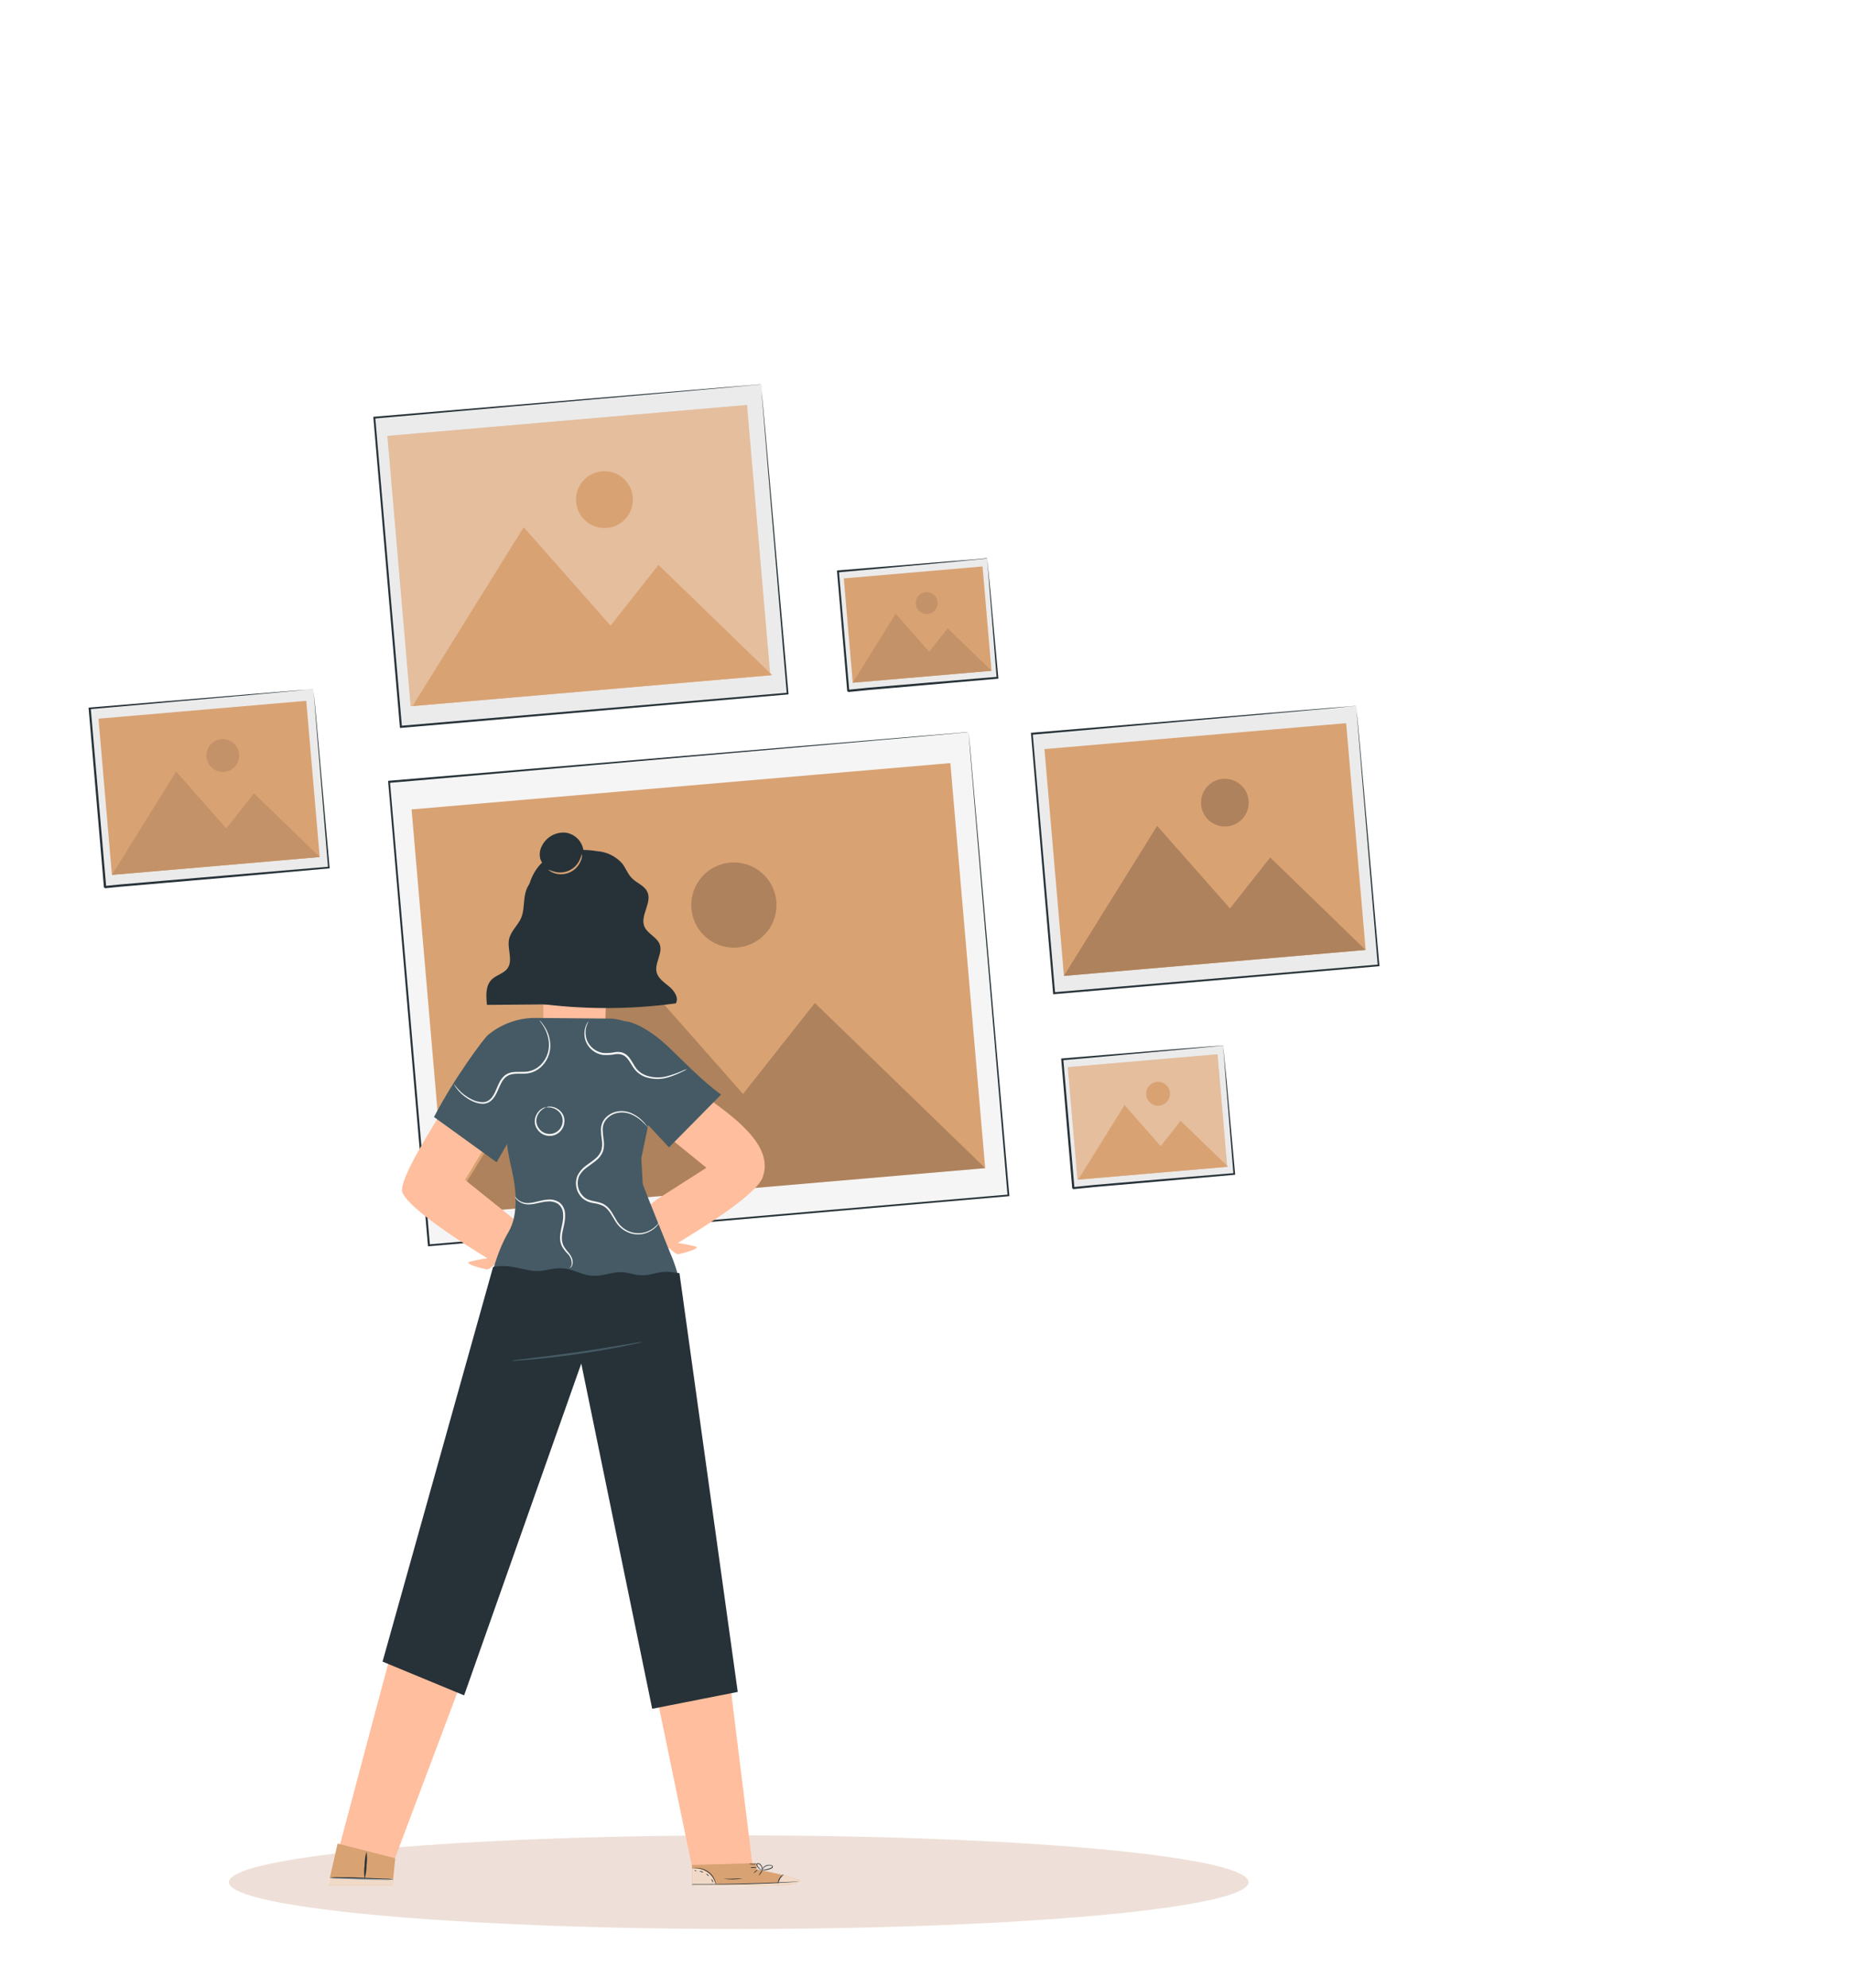 <svg width="178" height="191" viewBox="0 0 178 191" fill="none" xmlns="http://www.w3.org/2000/svg">
<path d="M99.173 70.507L101.317 95.44L132.503 92.759L130.359 67.826L99.173 70.507Z" fill="#EBEBEB"/>
<path d="M130.355 67.823L129.766 67.882L128.074 68.052L121.689 68.624L99.175 70.604L99.258 70.512C99.9 77.93 100.635 86.437 101.412 95.438L101.303 95.346L132.494 92.682L132.418 92.77C131.791 85.262 131.27 79.041 130.906 74.686C130.725 72.508 130.589 70.802 130.49 69.629C130.432 69.051 130.41 68.604 130.387 68.296C130.363 67.987 130.34 67.832 130.34 67.832C130.34 67.832 130.355 67.98 130.385 68.277C130.415 68.573 130.461 69.037 130.517 69.596C130.634 70.759 130.778 72.46 130.973 74.629C131.357 78.994 131.911 85.231 132.575 92.758L132.583 92.842L132.499 92.85L101.322 95.532L101.223 95.542L101.213 95.443C100.443 86.441 99.716 77.933 99.093 70.513L99.084 70.418L99.171 70.409L121.749 68.526L128.119 68.001L129.795 67.868L130.224 67.824L130.355 67.823Z" fill="#263238"/>
<path d="M100.385 71.983L102.258 93.776L131.256 91.283L129.382 69.49L100.385 71.983Z" fill="#D9A273"/>
<path d="M102.251 93.776L111.215 79.358L118.216 87.293L122.082 82.398L131.248 91.283L102.251 93.776Z" fill="#D9A273"/>
<path d="M120.009 76.932C120.047 77.383 119.951 77.836 119.732 78.233C119.513 78.63 119.182 78.953 118.779 79.162C118.376 79.37 117.921 79.454 117.471 79.404C117.02 79.354 116.595 79.171 116.248 78.879C115.902 78.587 115.649 78.198 115.523 77.763C115.398 77.327 115.404 76.864 115.541 76.432C115.678 76 115.94 75.619 116.294 75.336C116.648 75.053 117.079 74.881 117.53 74.843C117.83 74.817 118.132 74.851 118.419 74.942C118.706 75.033 118.972 75.18 119.202 75.374C119.433 75.568 119.622 75.805 119.761 76.073C119.899 76.34 119.983 76.632 120.009 76.932Z" fill="#D9A273"/>
<path opacity="0.2" d="M102.251 93.776L111.215 79.358L118.216 87.293L122.082 82.398L131.248 91.283L102.251 93.776Z" fill="black"/>
<g opacity="0.2">
<path d="M120.009 76.932C120.047 77.383 119.951 77.836 119.732 78.233C119.513 78.63 119.182 78.953 118.779 79.162C118.376 79.37 117.921 79.454 117.471 79.404C117.02 79.354 116.595 79.171 116.248 78.879C115.902 78.587 115.649 78.198 115.523 77.763C115.398 77.327 115.404 76.864 115.541 76.432C115.678 76 115.94 75.619 116.294 75.336C116.648 75.053 117.079 74.881 117.53 74.843C117.83 74.817 118.132 74.851 118.419 74.942C118.706 75.033 118.972 75.18 119.202 75.374C119.433 75.568 119.622 75.805 119.761 76.073C119.899 76.34 119.983 76.632 120.009 76.932Z" fill="black"/>
</g>
<path d="M35.983 40.11L38.538 69.826L75.707 66.631L73.152 36.914L35.983 40.11Z" fill="#EBEBEB"/>
<path d="M73.147 36.934L72.447 37.004L70.431 37.187L62.821 37.867L35.983 40.22L36.066 40.124C36.827 48.966 37.703 59.105 38.631 69.835L38.522 69.742L75.692 66.563L75.617 66.655C74.864 57.7 74.242 50.284 73.805 45.095C73.59 42.498 73.425 40.465 73.311 39.071C73.242 38.379 73.211 37.845 73.183 37.483C73.154 37.121 73.127 36.932 73.127 36.932C73.127 36.932 73.145 37.111 73.181 37.464L73.338 39.034C73.478 40.421 73.648 42.458 73.876 45.038C74.337 50.236 74.991 57.668 75.78 66.638L75.789 66.722L75.709 66.73L38.542 69.944L38.443 69.954L38.433 69.855C37.513 59.125 36.645 48.988 35.887 40.142L35.878 40.054L35.969 40.045L62.87 37.778L70.462 37.146L72.465 36.987L72.974 36.936L73.147 36.934Z" fill="#263238"/>
<path d="M37.237 41.887L39.47 67.863L74.028 64.892L71.795 38.916L37.237 41.887Z" fill="#D9A273"/>
<path opacity="0.3" d="M37.237 41.887L39.47 67.863L74.028 64.892L71.795 38.916L37.237 41.887Z" fill="white"/>
<path d="M39.656 67.847L50.334 50.662L58.682 60.12L63.287 54.283L74.213 64.872L39.656 67.847Z" fill="#D9A273"/>
<path d="M58.733 50.666C60.2 50.313 61.103 48.839 60.751 47.372C60.399 45.905 58.924 45.002 57.457 45.354C55.99 45.706 55.087 47.181 55.439 48.648C55.792 50.114 57.266 51.018 58.733 50.666Z" fill="#D9A273"/>
<path d="M102.103 101.802L103.167 114.175L118.645 112.844L117.581 100.471L102.103 101.802Z" fill="#EBEBEB"/>
<path d="M117.581 100.468L116.441 100.583L113.269 100.878L102.113 101.883L102.195 101.787C102.516 105.471 102.882 109.692 103.269 114.156L103.164 114.067L103.696 114.013L104.228 113.96L105.285 113.854L107.371 113.675L111.387 113.333L118.62 112.726L118.548 112.814C118.244 109.097 117.996 106.016 117.817 103.85C117.736 102.775 117.67 101.926 117.622 101.335C117.594 101.054 117.571 100.83 117.574 100.668C117.577 100.507 117.551 100.433 117.551 100.433C117.551 100.433 117.558 100.505 117.572 100.649L117.638 101.299C117.697 101.885 117.781 102.725 117.888 103.793C118.087 105.969 118.368 109.066 118.708 112.802L118.716 112.881L118.633 112.89L111.383 113.526L107.368 113.875L105.285 114.053L104.225 114.16L103.693 114.213L103.161 114.267C103.257 114.349 103.027 114.157 103.052 114.174C102.672 109.709 102.31 105.488 101.997 101.803L101.989 101.715L102.08 101.706L113.302 100.786L116.456 100.539L117.287 100.478L117.496 100.457L117.581 100.468Z" fill="#263238"/>
<path d="M102.629 102.544L103.559 113.36L117.949 112.123L117.019 101.306L102.629 102.544Z" fill="#D9A273"/>
<path opacity="0.3" d="M102.629 102.544L103.559 113.36L117.949 112.123L117.019 101.306L102.629 102.544Z" fill="white"/>
<path d="M103.633 113.348L108.082 106.194L111.557 110.134L113.474 107.703L118.025 112.114L103.633 113.348Z" fill="#D9A273"/>
<path d="M112.445 104.988C112.468 105.215 112.422 105.443 112.315 105.644C112.207 105.844 112.042 106.009 111.841 106.115C111.64 106.222 111.411 106.266 111.184 106.242C110.958 106.218 110.744 106.127 110.569 105.981C110.394 105.835 110.267 105.64 110.204 105.421C110.141 105.202 110.144 104.969 110.214 104.752C110.283 104.535 110.416 104.344 110.594 104.203C110.773 104.062 110.99 103.977 111.217 103.96C111.515 103.937 111.811 104.031 112.041 104.224C112.27 104.416 112.415 104.69 112.445 104.988Z" fill="#D9A273"/>
<path d="M8.631 68.042L10.108 85.215L31.589 83.368L30.112 66.195L8.631 68.042Z" fill="#EBEBEB"/>
<path d="M30.112 66.21L29.702 66.251L28.535 66.368L24.137 66.772L8.638 68.148L8.721 68.055C9.165 73.166 9.673 79.024 10.207 85.224C10.232 85.245 10.006 85.052 10.106 85.135L10.486 85.096L10.866 85.058L11.604 84.984L13.073 84.86L15.97 84.611L21.543 84.136L31.604 83.283L31.528 83.371C31.102 78.208 30.749 73.924 30.501 70.924C30.381 69.427 30.287 68.258 30.22 67.436C30.182 67.055 30.168 66.73 30.15 66.513C30.132 66.296 30.118 66.194 30.118 66.194C30.118 66.194 30.128 66.293 30.149 66.498C30.169 66.703 30.2 67.011 30.24 67.403C30.321 68.209 30.438 69.375 30.56 70.864C30.828 73.878 31.214 78.178 31.677 83.36L31.685 83.44L31.601 83.448L21.537 84.348L15.964 84.827L13.072 85.079L11.599 85.204L10.861 85.278L10.481 85.316L10.101 85.354C10.194 85.433 9.964 85.245 9.988 85.262C9.462 79.06 8.958 73.203 8.521 68.09L8.512 67.999L8.599 67.99L24.16 66.696L28.544 66.344L29.687 66.257L29.98 66.227L30.112 66.21Z" fill="#263238"/>
<path d="M9.466 69.059L10.757 84.07L30.727 82.353L29.436 67.342L9.466 69.059Z" fill="#D9A273"/>
<path d="M10.755 84.071L16.926 74.138L21.752 79.604L24.411 76.231L30.727 82.354L10.755 84.071Z" fill="#D9A273"/>
<path d="M22.985 72.466C23.012 72.777 22.946 73.088 22.795 73.362C22.644 73.635 22.416 73.858 22.139 74.001C21.862 74.145 21.549 74.203 21.239 74.168C20.929 74.134 20.636 74.008 20.397 73.807C20.158 73.606 19.985 73.339 19.898 73.039C19.811 72.74 19.815 72.421 19.909 72.124C20.004 71.826 20.184 71.563 20.428 71.368C20.671 71.174 20.967 71.055 21.278 71.028C21.485 71.011 21.693 71.034 21.89 71.097C22.088 71.159 22.271 71.26 22.429 71.394C22.588 71.527 22.718 71.69 22.814 71.874C22.909 72.058 22.967 72.259 22.985 72.466Z" fill="#D9A273"/>
<path opacity="0.1" d="M10.755 84.071L16.926 74.138L21.752 79.604L24.411 76.231L30.727 82.354L10.755 84.071Z" fill="black"/>
<g opacity="0.1">
<path d="M22.985 72.466C23.012 72.777 22.946 73.088 22.795 73.362C22.644 73.635 22.416 73.858 22.139 74.001C21.862 74.145 21.549 74.203 21.239 74.168C20.929 74.134 20.636 74.008 20.397 73.807C20.158 73.606 19.985 73.339 19.898 73.039C19.811 72.74 19.815 72.421 19.909 72.124C20.004 71.826 20.184 71.563 20.428 71.368C20.671 71.174 20.967 71.055 21.278 71.028C21.485 71.011 21.693 71.034 21.89 71.097C22.088 71.159 22.271 71.26 22.429 71.394C22.588 71.527 22.718 71.69 22.814 71.874C22.909 72.058 22.967 72.259 22.985 72.466Z" fill="black"/>
</g>
<path d="M80.546 54.905L81.532 66.373L95.876 65.139L94.89 53.672L80.546 54.905Z" fill="#EBEBEB"/>
<path d="M94.887 53.666C94.864 53.673 94.839 53.675 94.815 53.674L93.826 53.773L90.887 54.056L80.551 55.002L80.63 54.906C80.928 58.331 81.269 62.232 81.627 66.37L81.522 66.28L82.016 66.231L82.511 66.181L83.491 66.083L85.421 65.916L89.144 65.6L95.864 65.036L95.788 65.124C95.513 61.697 95.278 58.825 95.119 56.818C95.042 55.82 94.982 55.035 94.939 54.487C94.912 54.224 94.892 54.019 94.895 53.865C94.899 53.711 94.874 53.648 94.874 53.648C94.884 53.715 94.891 53.782 94.894 53.85L94.954 54.45C95.009 54.994 95.087 55.773 95.186 56.758C95.37 58.778 95.631 61.65 95.95 65.127L95.958 65.211L95.878 65.219L89.161 65.809L85.439 66.133L83.505 66.3L82.525 66.398L82.031 66.448L81.537 66.498L81.428 66.409C81.077 62.267 80.742 58.354 80.453 54.939L80.441 54.821L80.532 54.812L90.932 53.964L93.857 53.735L94.618 53.659L94.811 53.639L94.887 53.666Z" fill="#263238"/>
<path d="M81.098 55.579L81.96 65.604L95.296 64.457L94.434 54.432L81.098 55.579Z" fill="#D9A273"/>
<path d="M81.961 65.603L86.083 58.973L89.302 62.624L91.084 60.371L95.299 64.459L81.961 65.603Z" fill="#D9A273"/>
<path d="M90.117 57.858C90.135 58.066 90.091 58.274 89.99 58.457C89.89 58.639 89.737 58.788 89.552 58.884C89.367 58.98 89.157 59.019 88.95 58.996C88.743 58.973 88.547 58.889 88.388 58.755C88.228 58.62 88.112 58.442 88.054 58.241C87.996 58.041 87.999 57.828 88.062 57.629C88.125 57.431 88.245 57.255 88.408 57.125C88.571 56.994 88.769 56.915 88.977 56.898C89.255 56.875 89.531 56.963 89.745 57.143C89.959 57.323 90.093 57.58 90.117 57.858Z" fill="#D9A273"/>
<path opacity="0.1" d="M81.961 65.603L86.083 58.973L89.302 62.624L91.084 60.371L95.299 64.459L81.961 65.603Z" fill="black"/>
<g opacity="0.1">
<path d="M90.117 57.858C90.135 58.066 90.091 58.274 89.99 58.457C89.89 58.639 89.737 58.788 89.552 58.884C89.367 58.98 89.157 59.019 88.95 58.996C88.743 58.973 88.547 58.889 88.388 58.755C88.228 58.62 88.112 58.442 88.054 58.241C87.996 58.041 87.999 57.828 88.062 57.629C88.125 57.431 88.245 57.255 88.408 57.125C88.571 56.994 88.769 56.915 88.977 56.898C89.255 56.875 89.531 56.963 89.745 57.143C89.959 57.323 90.093 57.58 90.117 57.858Z" fill="black"/>
</g>
<path d="M37.395 75.139L41.224 119.669L96.924 114.879L93.095 70.35L37.395 75.139Z" fill="#F5F5F5"/>
<path d="M93.091 70.348L92.825 70.374L92.065 70.451L89.048 70.723L77.654 71.725L37.403 75.23L37.481 75.133C38.623 88.383 39.953 103.576 41.323 119.666L41.215 119.577L96.913 114.787L96.838 114.879C95.701 101.46 94.757 90.336 94.103 82.562C93.778 78.671 93.521 75.622 93.347 73.539C93.261 72.5 93.197 71.704 93.154 71.163C93.111 70.622 93.091 70.34 93.091 70.34C93.091 70.34 93.118 70.61 93.171 71.142C93.225 71.674 93.304 72.469 93.385 73.505C93.571 75.579 93.838 78.623 94.182 82.504C94.86 90.288 95.832 101.423 97.008 114.854L97.016 114.938L96.936 114.946L41.236 119.752L41.137 119.762L41.127 119.655C39.746 103.581 38.443 88.386 37.307 75.12L37.298 75.033L37.386 75.024L77.679 71.63L89.059 70.676L92.063 70.428L92.823 70.352L93.091 70.348Z" fill="#263238"/>
<path d="M39.558 77.779L42.904 116.703L94.688 112.25L91.341 73.327L39.558 77.779Z" fill="#D9A273"/>
<path opacity="0.2" d="M42.903 116.701L58.91 90.949L71.414 105.123L78.318 96.379L94.688 112.246L42.903 116.701Z" fill="black"/>
<g opacity="0.2">
<path d="M74.615 86.615C74.685 87.422 74.513 88.232 74.123 88.942C73.732 89.651 73.14 90.229 72.421 90.602C71.702 90.975 70.888 91.126 70.083 91.037C69.278 90.948 68.518 90.621 67.898 90.1C67.278 89.578 66.827 88.884 66.602 88.106C66.377 87.328 66.387 86.501 66.632 85.728C66.877 84.956 67.346 84.274 67.978 83.769C68.611 83.263 69.379 82.956 70.187 82.887C71.268 82.796 72.341 83.137 73.172 83.836C74.002 84.534 74.521 85.534 74.615 86.615Z" fill="black"/>
</g>
<g filter="url(#filter0_f_103_141)">
<ellipse cx="71" cy="180.861" rx="49" ry="4.5" fill="#BF8665" fill-opacity="0.25"/>
</g>
<path d="M49.534 117.27L48.899 116.759V116.701L48.874 116.734L44.691 113.376L46.487 110.42L42.158 107.259C42.158 107.471 38.144 113.464 38.688 114.624C39.461 116.285 44.702 119.602 46.848 120.912C46.263 120.986 45.684 121.099 45.115 121.252C44.567 121.431 46.352 121.905 46.782 121.982C46.95 122.014 47.297 121.748 47.662 121.39L47.764 121.449L47.877 121.179C48.272 120.776 48.637 120.347 48.972 119.894C49.068 119.421 49.087 118.935 49.027 118.456L49.534 117.27Z" fill="#FFBE9D"/>
<path d="M62.45 115.799L63.085 115.292V115.234L63.111 115.266L67.895 112.212L63.275 108.46L67.271 104.993C70.359 107.183 74.486 110.033 73.293 113.153C72.643 114.865 67.282 118.135 65.136 119.442C65.721 119.518 66.3 119.633 66.87 119.785C67.413 119.963 65.632 120.434 65.202 120.515C65.034 120.551 64.687 120.281 64.319 119.927L64.22 119.985L64.114 119.712C63.72 119.309 63.354 118.88 63.019 118.427C62.928 117.954 62.91 117.471 62.968 116.993L62.45 115.799Z" fill="#FFBE9D"/>
<path d="M54.965 101.635C55.363 101.665 55.763 101.614 56.141 101.486C56.518 101.358 56.867 101.155 57.164 100.889C57.462 100.623 57.703 100.301 57.873 99.94C58.043 99.579 58.139 99.187 58.155 98.788C58.217 97.175 58.271 95.544 58.271 95.544C58.271 95.544 60.717 95.314 60.895 92.891C61.074 90.468 60.99 84.88 60.99 84.88C59.649 84.204 58.152 83.898 56.653 83.995C55.154 84.091 53.709 84.585 52.465 85.427L52.1 85.683L52.235 98.708C52.243 99.449 52.528 100.159 53.033 100.7C53.538 101.242 54.227 101.575 54.965 101.635Z" fill="#FFBE9D"/>
<path d="M54.852 81.734C53.392 81.69 52.042 82.654 51.359 83.84C50.677 85.026 50.527 86.395 50.461 87.734C50.385 90.358 50.447 92.985 50.647 95.603C50.637 95.8 50.696 95.996 50.815 96.154C50.996 96.302 51.22 96.387 51.454 96.394C55.933 97.016 60.476 97.024 64.957 96.416C65.253 95.884 64.841 95.249 64.362 94.84C63.884 94.431 63.293 94.055 63.122 93.482C62.852 92.577 63.749 91.606 63.399 90.723C63.136 90.059 62.264 89.734 61.957 89.084C61.443 87.99 62.771 86.679 62.18 85.625C61.873 85.073 61.154 84.829 60.72 84.369C60.319 83.964 60.144 83.413 59.797 82.968C59.177 82.274 58.309 81.851 57.381 81.789C56.555 81.654 55.715 81.636 54.885 81.734" fill="#263238"/>
<path d="M51.399 84.504C50.775 84.811 50.505 85.555 50.414 86.245C50.322 86.935 50.348 87.661 50.049 88.293C49.75 88.924 49.104 89.486 48.936 90.212C48.717 91.15 49.337 92.26 48.779 93.048C48.414 93.555 47.709 93.683 47.264 94.117C46.651 94.719 46.706 95.708 46.804 96.562L54.888 96.493" fill="#263238"/>
<path d="M54.326 83.654C54.794 83.649 55.24 83.462 55.571 83.132C55.902 82.801 56.09 82.355 56.096 81.888C56.068 81.42 55.878 80.977 55.559 80.634C55.24 80.291 54.812 80.07 54.348 80.008C53.882 79.969 53.414 80.073 53.008 80.305C52.602 80.537 52.275 80.886 52.071 81.307C51.87 81.69 51.821 82.135 51.936 82.552C52.083 82.958 52.377 83.294 52.761 83.493C53.146 83.708 53.58 83.82 54.021 83.82C54.463 83.82 54.897 83.708 55.282 83.493" fill="#263238"/>
<path d="M55.925 82.092C55.956 82.305 55.92 82.523 55.822 82.716C55.628 83.206 55.252 83.602 54.773 83.821C54.293 84.041 53.748 84.067 53.249 83.895C52.885 83.76 52.695 83.581 52.709 83.566C52.724 83.552 52.925 83.672 53.286 83.763C53.753 83.893 54.25 83.855 54.691 83.655C55.132 83.454 55.489 83.105 55.698 82.668C55.866 82.325 55.892 82.085 55.925 82.092Z" fill="#D9A273"/>
<path d="M64.311 110.267L62.301 108.113L61.636 111.288L61.775 113.756C61.775 113.88 64.399 120.361 64.399 120.361C65.472 122.821 65.906 125.513 65.658 128.186L46.44 127.628C46.44 127.628 46.721 122.033 48.881 118.372C49.867 116.697 49.611 114.172 49.155 112.256C49.009 111.65 48.815 110.65 48.739 110.029V109.923L47.731 111.683L41.713 107.336C43.669 103.566 46.538 99.756 46.881 99.471C48.133 98.422 49.708 97.837 51.341 97.814L58.826 97.88C59.221 97.92 59.611 98 59.99 98.117C60.907 98.183 62.527 98.957 64.322 100.672C65.837 102.132 67.523 103.883 69.304 105.183L64.304 110.248" fill="#455A64"/>
<path d="M51.844 98.04C51.844 98.04 51.888 98.07 51.965 98.146C52.069 98.261 52.164 98.383 52.249 98.511C52.578 98.972 52.788 99.505 52.863 100.066C52.926 100.484 52.893 100.911 52.767 101.314C52.64 101.718 52.423 102.087 52.133 102.394C51.788 102.767 51.335 103.022 50.837 103.124C50.315 103.23 49.786 103.124 49.279 103.212C49.033 103.244 48.8 103.344 48.607 103.5C48.425 103.664 48.276 103.863 48.169 104.084C47.936 104.518 47.804 104.993 47.523 105.394C47.397 105.598 47.226 105.77 47.023 105.898C46.825 106.013 46.599 106.071 46.37 106.066C45.976 106.044 45.593 105.932 45.25 105.737C44.75 105.477 44.309 105.117 43.954 104.679C43.86 104.563 43.773 104.441 43.695 104.314C43.644 104.226 43.618 104.175 43.626 104.172C43.633 104.168 43.753 104.351 44.013 104.639C44.377 105.047 44.817 105.382 45.308 105.624C45.636 105.8 45.999 105.9 46.37 105.916C46.57 105.918 46.767 105.865 46.939 105.763C47.116 105.644 47.266 105.488 47.377 105.307C47.622 104.942 47.764 104.46 48.001 104.004C48.12 103.762 48.283 103.546 48.483 103.365C48.702 103.185 48.966 103.069 49.246 103.029C49.801 102.949 50.341 103.048 50.801 102.949C51.261 102.856 51.681 102.624 52.005 102.285C52.304 101.977 52.525 101.601 52.647 101.19C52.753 100.835 52.786 100.463 52.746 100.095C52.681 99.552 52.497 99.029 52.206 98.566C51.983 98.208 51.83 98.051 51.844 98.04Z" fill="#F5F5F5"/>
<path d="M52.494 106.405C52.595 106.352 52.709 106.327 52.823 106.332C53.138 106.331 53.444 106.434 53.695 106.624C53.871 106.754 54.015 106.922 54.115 107.117C54.229 107.342 54.274 107.596 54.242 107.847C54.219 108.141 54.104 108.421 53.914 108.647C53.724 108.873 53.468 109.035 53.182 109.108C52.896 109.182 52.594 109.165 52.319 109.059C52.043 108.954 51.807 108.765 51.644 108.518C51.493 108.312 51.407 108.066 51.396 107.81C51.389 107.59 51.434 107.371 51.527 107.172C51.652 106.883 51.871 106.645 52.147 106.496C52.244 106.437 52.355 106.403 52.469 106.398C52.469 106.416 52.359 106.449 52.188 106.562C51.944 106.724 51.756 106.955 51.648 107.226C51.565 107.419 51.533 107.631 51.557 107.839C51.581 108.048 51.658 108.247 51.782 108.416C51.928 108.63 52.136 108.794 52.378 108.885C52.62 108.976 52.884 108.99 53.135 108.926C53.385 108.861 53.609 108.72 53.777 108.523C53.944 108.326 54.047 108.082 54.071 107.825C54.095 107.618 54.066 107.409 53.985 107.217C53.905 107.025 53.776 106.857 53.611 106.73C53.385 106.546 53.109 106.435 52.819 106.409C52.615 106.394 52.498 106.42 52.494 106.405Z" fill="#F5F5F5"/>
<path d="M66.03 102.726C65.886 102.827 65.732 102.913 65.57 102.982C65.144 103.199 64.7 103.378 64.242 103.518C63.548 103.734 62.805 103.734 62.111 103.518C61.696 103.386 61.325 103.141 61.041 102.81C60.753 102.464 60.574 102.04 60.293 101.716C60.164 101.551 59.992 101.425 59.797 101.351C59.6 101.287 59.392 101.267 59.187 101.292C58.772 101.376 58.347 101.402 57.925 101.369C57.561 101.309 57.22 101.156 56.934 100.925C56.648 100.693 56.427 100.391 56.293 100.048C56.125 99.585 56.125 99.077 56.293 98.613C56.338 98.486 56.397 98.363 56.468 98.248C56.52 98.175 56.549 98.139 56.556 98.143C56.483 98.3 56.419 98.46 56.363 98.624C56.232 99.073 56.254 99.551 56.425 99.986C56.558 100.299 56.769 100.573 57.038 100.782C57.307 100.991 57.624 101.128 57.961 101.179C58.37 101.208 58.78 101.178 59.18 101.091C59.413 101.063 59.651 101.086 59.873 101.161C60.102 101.251 60.301 101.401 60.45 101.595C60.753 101.96 60.928 102.387 61.18 102.708C61.441 103.013 61.781 103.24 62.162 103.365C62.823 103.576 63.532 103.585 64.198 103.391C64.654 103.264 65.1 103.107 65.534 102.92C65.694 102.841 65.86 102.776 66.03 102.726Z" fill="#F5F5F5"/>
<path d="M63.385 117.449C63.378 117.468 63.37 117.487 63.359 117.504C63.337 117.536 63.308 117.588 63.264 117.65C63.13 117.828 62.972 117.987 62.793 118.12C62.507 118.336 62.179 118.487 61.83 118.566C61.364 118.664 60.879 118.623 60.436 118.449C59.895 118.239 59.44 117.853 59.144 117.354C58.815 116.85 58.56 116.215 58.001 115.894C57.697 115.745 57.37 115.647 57.034 115.606C56.657 115.558 56.3 115.405 56.005 115.164C55.706 114.895 55.497 114.541 55.406 114.149C55.316 113.758 55.347 113.347 55.498 112.975C55.677 112.609 55.941 112.291 56.268 112.048C56.574 111.81 56.895 111.61 57.169 111.376C57.447 111.166 57.662 110.883 57.79 110.558C57.88 110.236 57.9 109.897 57.848 109.566C57.798 109.236 57.767 108.903 57.757 108.569C57.753 108.239 57.844 107.915 58.02 107.635C58.188 107.397 58.405 107.197 58.657 107.05C58.909 106.903 59.189 106.811 59.479 106.781C59.954 106.729 60.434 106.822 60.855 107.048C61.171 107.209 61.46 107.417 61.713 107.664C61.872 107.818 62.018 107.984 62.151 108.161C62.2 108.221 62.245 108.286 62.282 108.354C62.282 108.354 62.085 108.102 61.662 107.719C61.406 107.487 61.118 107.293 60.808 107.142C60.403 106.939 59.947 106.86 59.498 106.916C59.229 106.947 58.969 107.034 58.737 107.173C58.505 107.313 58.305 107.5 58.151 107.723C57.995 107.977 57.917 108.271 57.925 108.569C57.94 108.897 57.971 109.223 58.02 109.548C58.08 109.904 58.06 110.269 57.961 110.617C57.825 110.974 57.593 111.286 57.29 111.518C57.001 111.763 56.68 111.964 56.385 112.197C56.079 112.411 55.828 112.695 55.655 113.026C55.518 113.362 55.488 113.733 55.569 114.087C55.651 114.441 55.84 114.761 56.111 115.004C56.633 115.5 57.443 115.369 58.071 115.734C58.362 115.918 58.605 116.168 58.782 116.463C58.958 116.737 59.103 117.015 59.261 117.27C59.533 117.747 59.957 118.119 60.465 118.328C60.884 118.501 61.344 118.548 61.79 118.463C62.128 118.398 62.448 118.262 62.731 118.066C62.975 117.89 63.195 117.683 63.385 117.449Z" fill="#F5F5F5"/>
<path d="M54.749 121.865C54.845 121.762 54.911 121.636 54.943 121.5C54.958 121.304 54.928 121.107 54.855 120.924C54.782 120.741 54.669 120.577 54.523 120.445C54.322 120.239 54.148 120.009 54.005 119.759C53.86 119.453 53.801 119.114 53.833 118.777C53.87 118.077 54.198 117.365 54.114 116.606C54.106 116.428 54.06 116.253 53.979 116.095C53.898 115.936 53.783 115.797 53.644 115.686C53.359 115.503 53.022 115.418 52.684 115.445C52.027 115.478 51.436 115.723 50.907 115.73C50.696 115.747 50.484 115.722 50.284 115.656C50.083 115.59 49.898 115.485 49.739 115.347C49.656 115.269 49.589 115.176 49.541 115.073C49.509 115 49.501 114.96 49.509 114.96C49.588 115.082 49.683 115.193 49.79 115.292C50.103 115.529 50.494 115.637 50.885 115.595C51.388 115.573 51.958 115.321 52.662 115.27C53.047 115.232 53.433 115.326 53.757 115.536C53.918 115.662 54.051 115.821 54.146 116.002C54.241 116.184 54.296 116.383 54.308 116.588C54.385 117.416 54.049 118.131 54.012 118.777C53.977 119.085 54.025 119.396 54.151 119.679C54.284 119.919 54.444 120.143 54.629 120.347C54.789 120.527 54.913 120.736 54.994 120.963C55.05 121.138 55.06 121.324 55.023 121.504C54.936 121.803 54.742 121.872 54.749 121.865Z" fill="#F5F5F5"/>
<path d="M47.122 123.66C46.757 124.208 32.407 178.265 32.407 178.265L37.472 179.864L56.815 128.471L47.122 123.66Z" fill="#FFBE9D"/>
<path d="M55.863 127.985L66.519 179.418L72.381 179.652L65.654 125.263L55.863 127.985Z" fill="#FFBE9D"/>
<path d="M47.392 121.744L36.768 159.667L44.607 162.911L55.866 131.025L62.684 164.2L70.906 162.579L65.304 122.343L64.538 122.241C64.072 122.181 63.6 122.206 63.144 122.314L62.633 122.438C62.052 122.578 61.447 122.578 60.866 122.438L60.501 122.35C59.961 122.223 59.399 122.215 58.855 122.328L57.947 122.514C57.277 122.655 56.582 122.611 55.936 122.387L55.031 122.076C54.419 121.865 53.763 121.814 53.125 121.927L52.268 122.08C51.791 122.164 51.303 122.157 50.83 122.058L49.37 121.759C48.769 121.634 48.151 121.619 47.545 121.715L47.392 121.744Z" fill="#263238"/>
<path d="M61.717 128.956C61.561 129.019 61.4 129.064 61.235 129.091C60.921 129.164 60.465 129.259 59.903 129.372C58.775 129.598 57.213 129.876 55.476 130.124C53.739 130.372 52.162 130.547 51.016 130.646C50.443 130.697 49.98 130.733 49.658 130.748C49.492 130.766 49.325 130.766 49.158 130.748C49.32 130.707 49.485 130.68 49.651 130.668L51.001 130.507C52.144 130.372 53.717 130.179 55.45 129.93C57.184 129.682 58.735 129.423 59.877 129.233L61.22 129.011C61.384 128.978 61.55 128.96 61.717 128.956Z" fill="#455A64"/>
<path d="M72.731 179.641L72.706 179.028L66.501 179.207L66.552 181.221H66.936C68.64 181.261 75.603 181.324 76.727 180.973C78.001 180.594 72.731 179.641 72.731 179.641Z" fill="#D9A273"/>
<g opacity="0.6">
<path d="M68.8 181.119C68.69 180.628 68.395 180.198 67.976 179.918C67.547 179.628 67.03 179.499 66.516 179.553L66.563 181.156L68.8 181.119Z" fill="white"/>
</g>
<g opacity="0.6">
<path d="M75.308 180.192C75.308 180.192 77.158 180.634 76.939 180.922C76.72 181.21 69.68 181.393 66.567 181.221V181.094L74.778 180.944C74.778 180.944 74.95 180.214 75.308 180.192Z" fill="white"/>
</g>
<path d="M66.479 181.094C66.514 181.097 66.55 181.097 66.585 181.094H66.888H68.008C68.957 181.094 70.267 181.094 71.709 181.057C73.151 181.021 74.465 180.959 75.41 180.904L76.526 180.831L76.833 180.805C76.867 180.808 76.901 180.808 76.935 180.805H76.829H76.526L75.406 180.856C74.461 180.897 73.154 180.951 71.709 180.988C70.264 181.024 68.957 181.039 68.008 181.043H66.888H66.585L66.479 181.094Z" fill="#263238"/>
<path d="M74.786 181.024C74.83 180.85 74.895 180.683 74.979 180.524C75.083 180.373 75.205 180.235 75.344 180.116C75.159 180.179 75.004 180.309 74.91 180.48C74.798 180.638 74.753 180.834 74.786 181.024Z" fill="#263238"/>
<path d="M72.943 180.221C72.943 180.221 73.041 180.134 73.129 179.999C73.216 179.864 73.271 179.747 73.253 179.736C73.235 179.725 73.151 179.827 73.063 179.962C72.975 180.097 72.924 180.214 72.943 180.221Z" fill="#263238"/>
<path d="M72.435 179.991C72.435 179.991 72.545 179.94 72.647 179.849C72.749 179.758 72.822 179.674 72.811 179.659C72.8 179.645 72.698 179.707 72.596 179.802C72.494 179.897 72.421 179.977 72.435 179.991Z" fill="#263238"/>
<path d="M72.103 179.459C72.207 179.491 72.317 179.501 72.424 179.488C72.533 179.496 72.642 179.483 72.746 179.448C72.642 179.415 72.532 179.405 72.424 179.419C72.316 179.41 72.207 179.424 72.103 179.459Z" fill="#263238"/>
<path d="M71.983 179.079C72.213 179.185 72.474 179.196 72.713 179.112C72.591 179.101 72.469 179.101 72.348 179.112C72.227 179.092 72.105 179.081 71.983 179.079Z" fill="#263238"/>
<path d="M73.136 179.718C73.266 179.74 73.4 179.74 73.53 179.718C73.673 179.699 73.813 179.667 73.95 179.623C74.032 179.597 74.111 179.564 74.187 179.524C74.21 179.512 74.23 179.496 74.247 179.476C74.263 179.456 74.275 179.432 74.282 179.407C74.287 179.38 74.284 179.351 74.273 179.325C74.262 179.299 74.244 179.277 74.22 179.262C74.068 179.194 73.897 179.179 73.736 179.219C73.574 179.259 73.43 179.351 73.326 179.48C73.268 179.555 73.227 179.641 73.205 179.732C73.197 179.765 73.197 179.799 73.205 179.831C73.242 179.715 73.301 179.608 73.377 179.513C73.464 179.41 73.579 179.335 73.709 179.298C73.861 179.24 74.028 179.24 74.18 179.298C74.246 179.338 74.224 179.407 74.154 179.448C74.085 179.488 74.012 179.519 73.935 179.543C73.803 179.588 73.668 179.625 73.53 179.652C73.286 179.703 73.136 179.707 73.136 179.718Z" fill="#263238"/>
<path d="M73.238 179.732C73.261 179.695 73.277 179.652 73.283 179.608C73.289 179.564 73.287 179.52 73.275 179.477C73.26 179.379 73.219 179.288 73.158 179.21C73.122 179.155 73.073 179.11 73.015 179.079C72.957 179.047 72.892 179.031 72.826 179.032C72.807 179.035 72.788 179.042 72.772 179.052C72.755 179.062 72.741 179.076 72.73 179.092C72.719 179.108 72.712 179.126 72.708 179.145C72.705 179.165 72.705 179.184 72.709 179.203C72.718 179.263 72.742 179.319 72.778 179.367C72.834 179.448 72.898 179.522 72.972 179.586C73.037 179.652 73.117 179.701 73.205 179.729C73.205 179.729 73.125 179.663 73.012 179.55C72.946 179.485 72.887 179.413 72.837 179.335C72.782 179.258 72.742 179.119 72.837 179.101C72.932 179.083 73.037 179.178 73.1 179.247C73.157 179.316 73.198 179.397 73.22 179.484C73.234 179.566 73.24 179.649 73.238 179.732Z" fill="#263238"/>
<path d="M66.556 179.521C66.556 179.521 66.731 179.502 67.012 179.521C67.373 179.553 67.719 179.679 68.016 179.886C68.302 180.086 68.525 180.363 68.662 180.685C68.764 180.929 68.778 181.094 68.793 181.094C68.799 181.055 68.799 181.016 68.793 180.977C68.777 180.873 68.751 180.77 68.716 180.67C68.589 180.331 68.361 180.038 68.063 179.831C67.755 179.619 67.393 179.498 67.019 179.484C66.906 179.477 66.792 179.483 66.68 179.502C66.638 179.502 66.596 179.508 66.556 179.521Z" fill="#263238"/>
<path d="M69.56 180.539C70.158 180.628 70.767 180.617 71.362 180.506C71.362 180.488 70.957 180.506 70.461 180.528C69.965 180.55 69.563 180.517 69.56 180.539Z" fill="#263238"/>
<path d="M68.352 180.568C68.352 180.568 68.388 180.648 68.432 180.732C68.476 180.816 68.501 180.893 68.519 180.889C68.538 180.886 68.549 180.798 68.498 180.703C68.446 180.608 68.366 180.553 68.352 180.568Z" fill="#263238"/>
<path d="M67.881 180.054C67.881 180.054 67.91 180.127 67.976 180.185C68.041 180.243 68.103 180.28 68.118 180.265C68.133 180.251 68.092 180.192 68.027 180.134C67.961 180.075 67.895 180.039 67.881 180.054Z" fill="#263238"/>
<path d="M67.224 179.831C67.224 179.831 67.308 179.831 67.399 179.875C67.49 179.918 67.559 179.944 67.574 179.933C67.589 179.922 67.538 179.842 67.421 179.809C67.304 179.776 67.216 179.813 67.224 179.831Z" fill="#263238"/>
<path d="M66.757 179.729C66.757 179.747 66.786 179.776 66.837 179.794C66.888 179.813 66.935 179.794 66.943 179.794C66.95 179.794 66.913 179.747 66.862 179.732C66.811 179.718 66.76 179.71 66.757 179.729Z" fill="#263238"/>
<path d="M32.447 177.152L31.531 181.185H37.724L37.991 178.561L32.447 177.152Z" fill="#D9A273"/>
<path d="M37.837 180.597C37.539 180.651 37.235 180.67 36.932 180.656C36.374 180.656 35.604 180.656 34.743 180.619L32.553 180.524C32.252 180.529 31.951 180.502 31.655 180.444C31.953 180.393 32.255 180.374 32.557 180.389C33.115 180.389 33.885 180.389 34.746 180.429L36.918 180.524C37.226 180.519 37.534 180.544 37.837 180.597Z" fill="#263238"/>
<path d="M35.228 177.937C35.289 178.37 35.289 178.81 35.228 179.243C35.227 179.682 35.166 180.118 35.045 180.539C34.98 180.106 34.98 179.665 35.045 179.232C35.042 178.794 35.103 178.357 35.228 177.937Z" fill="#263238"/>
<path opacity="0.6" d="M31.531 181.185H37.724L37.783 180.597L31.644 180.448L31.531 181.116" fill="white"/>
<defs>
<filter id="filter0_f_103_141" x="18" y="172.361" width="106" height="17" filterUnits="userSpaceOnUse" color-interpolation-filters="sRGB">
<feFlood flood-opacity="0" result="BackgroundImageFix"/>
<feBlend mode="normal" in="SourceGraphic" in2="BackgroundImageFix" result="shape"/>
<feGaussianBlur stdDeviation="2" result="effect1_foregroundBlur_103_141"/>
</filter>
</defs>
</svg>
